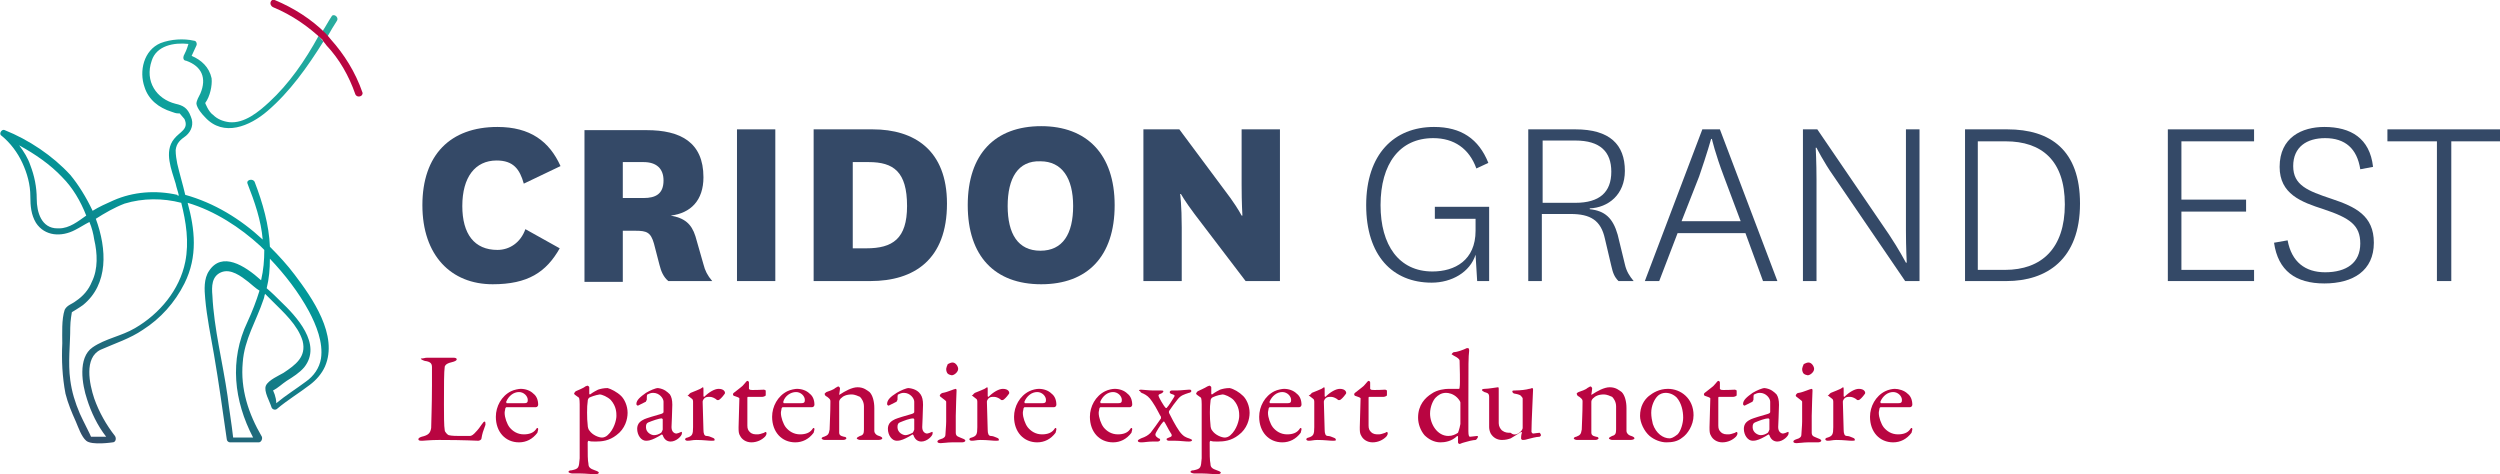 <?xml version="1.0" encoding="utf-8"?>
<!-- Generator: Adobe Illustrator 19.0.0, SVG Export Plug-In . SVG Version: 6.00 Build 0)  -->
<svg version="1.1" id="Calque_1" xmlns="http://www.w3.org/2000/svg" xmlns:xlink="http://www.w3.org/1999/xlink" x="0px" y="0px"
	 width="313.1px" height="59.4px" viewBox="0 0 313.1 59.4" enable-background="new 0 0 313.1 59.4" xml:space="preserve">
<g>
	<g>
		<defs>
			<path id="SVGID_1_" d="M28.5,49.6c-0.6-4.2-1.7-8.4-1.9-12.6c-0.1-1.1-0.1-2.4,1.1-2.9c1.2-0.5,2.5,0.5,3.4,1.2
				c0.5,0.4,0.9,0.8,1.4,1.1c-0.4,1.3-0.9,2.6-1.5,3.9c-2.3,4.8-1.7,9.9,0.7,14.5h-2.5C29,53,28.7,51.3,28.5,49.6 M34.4,49.4
				c-0.1-0.2-0.1-0.3-0.2-0.5c0.6-0.3,1.1-0.8,1.7-1.2c0.8-0.5,1.6-1,2.2-1.7c2.3-2.9-1-6.4-3-8.3c-0.4-0.4-1-1-1.7-1.6
				c0.3-1.2,0.4-2.4,0.4-3.7c1.9,2,3.6,4.2,4.9,6.6c0.9,1.7,1.8,3.9,1.5,5.9c-0.2,1.2-0.9,2.2-1.9,2.9c-1.2,0.9-2.5,1.7-3.7,2.7
				C34.6,50.1,34.5,49.7,34.4,49.4 M11.4,54.7c0-0.1-1-2-1.4-2.9c-0.6-1.4-1-2.7-1.2-4.2c-0.3-2.2,0-4.4,0-6.6
				c0-0.8,0.2-1.9,0.2-1.9s1-0.6,1.4-0.9c3.2-2.6,3-7,1.6-10.8c1.1-0.7,2.3-1.4,3.6-1.9c2.3-0.7,4.8-0.7,7.1-0.1
				c0.6,2.4,1,4.9,0.5,7.4c-0.7,3.5-3.2,6.5-6.3,8.3c-1.7,1-3.7,1.3-5.3,2.4c-1.9,1.3-1.3,4.7-0.7,6.5c0.5,1.6,1.3,3.3,2.4,4.7H11.4
				z M4.6,24.9c0-1.5-0.3-2.9-0.8-4.2C3.5,19.8,3,19,2.4,18.2c2,1.1,3.9,2.4,5.4,4c1.3,1.3,2.3,3,3,4.8c-1,0.7-2.1,1.6-3.4,1.6
				c-0.1,0-0.1,0-0.2,0C5.2,28.6,4.6,26.6,4.6,24.9 M33.7,12.8c-1.3,1.2-3.1,2.7-5,2.5c-0.8-0.1-1.5-0.4-2-0.9c0,0,0,0,0,0
				c-0.6-0.4-1-1.5-1-1.5s0,0,0,0c0.6-0.8,0.9-2.2,0.8-3.1C26.2,8.4,25.2,7.5,24,7c0.2-0.4,0.4-0.9,0.6-1.3c0.1-0.2,0-0.6-0.3-0.6
				c-1.3-0.3-2.9-0.2-4.2,0.3c-2.1,0.9-2.7,3.5-2,5.5c0.5,1.6,1.8,2.6,3.4,3.1c0.3,0.1,0.5,0.2,0.8,0.2c0.1,0,0.1,0,0.2,0
				c0.2,0.2,0.4,0.5,0.6,0.7c0.6,1.3-0.6,1.6-1.3,2.5c-1.3,1.6-0.3,3.9,0.2,5.6c0.1,0.5,0.3,1,0.4,1.5c-0.1,0-0.2,0-0.2-0.1
				c-2.7-0.6-5.5-0.4-8,0.7c-0.9,0.4-1.8,0.8-2.6,1.3c-0.8-1.7-1.8-3.3-2.8-4.5c-2.2-2.4-5.2-4.4-8.2-5.6c-0.4-0.2-0.8,0.5-0.4,0.7
				c1.1,0.9,2,2.1,2.6,3.4c0.6,1.3,1,2.7,1,4.2c0,1.2,0.1,2.3,0.7,3.3c1.1,1.7,3.2,1.8,4.9,0.9c0.6-0.3,1.2-0.7,1.8-1
				c0.3,0.7,0.5,1.5,0.6,2.2c0.4,1.7,0.5,3.7-0.3,5.3c-0.4,1-1.1,1.8-2,2.4c-0.5,0.4-1.1,0.5-1.4,1.1c-0.4,1.2-0.3,3-0.3,4.2
				c-0.1,2.1,0,4.2,0.4,6.3c0.3,1.2,0.8,2.4,1.3,3.5c0.3,0.7,0.7,1.9,1.3,2.4c0.7,0.6,3.3,0.2,3.3,0.2c0.4,0,0.5-0.5,0.3-0.8
				c-1.1-1.4-2-3-2.6-4.7c-0.6-1.8-1.3-5.1,0.8-6.1c1.8-0.8,3.7-1.4,5.3-2.5c2.2-1.4,4-3.4,5.2-5.8c1.7-3.4,1.3-6.8,0.4-10.1
				c3.4,1,6.6,3.1,9.1,5.4c0.2,0.2,0.3,0.3,0.5,0.5c0,1.3-0.1,2.5-0.4,3.8c-2.1-1.9-4.9-3.6-6.5-1.2c-0.7,1-0.6,2.4-0.5,3.5
				c0.2,2.3,0.7,4.7,1.1,7c0.6,3.5,1.1,7.1,1.6,10.6c0,0.2,0.2,0.4,0.4,0.4h3.6c0.3,0,0.5-0.4,0.4-0.7c-1.7-2.9-2.7-6-2.4-9.3
				c0.2-2.9,1.7-5.2,2.6-7.9c0.1-0.2,0.1-0.5,0.2-0.7c0.3,0.3,0.6,0.6,0.9,0.9c1.4,1.4,3.2,3,3.8,5c0.5,2-0.9,3-2.4,4
				c-0.5,0.3-1.9,0.9-2.2,1.6c-0.3,0.7,0.5,2,0.7,2.7c0.1,0.3,0.5,0.4,0.7,0.2c1.3-1.1,2.8-2,4.1-3c0.8-0.6,1.5-1.4,1.9-2.3
				c1.7-3.9-1.6-8.6-3.8-11.5c-0.9-1.2-2-2.4-3.1-3.5c-0.1-2.7-0.9-5.5-1.9-8.1c-0.2-0.5-1.1-0.3-0.9,0.2c0.9,2.3,1.7,4.6,1.9,7
				c-2.8-2.6-6.1-4.6-9.7-5.6c-0.3-1.3-0.7-2.6-1-3.9c-0.1-0.5-0.2-1.1-0.2-1.7c0.1-0.9,0.6-1.3,1.3-1.8c0.7-0.6,1-1.5,0.6-2.4
				c-0.4-1.1-1-1.4-1.9-1.6c-2.4-0.6-3.9-2.8-3-5.4c0.6-1.9,2.8-2.3,4.6-2.1C23.4,6.2,23.2,6.6,23,7c-0.1,0.3,0,0.6,0.3,0.6
				c2,0.7,2.6,2.2,1.8,4.1c-0.2,0.4-0.5,0.9-0.5,1.3c0.1,0.6,0.7,1.3,1.1,1.7c2.3,2.5,5.6,1.1,7.8-0.8c2.8-2.4,5-5.5,7-8.7l-0.6-0.7
				C38.2,7.6,36.2,10.5,33.7,12.8 M41.5,2.1c-0.4,0.6-0.7,1.2-1.1,1.8L41,4.6c0.4-0.7,0.8-1.4,1.2-2c0.2-0.3-0.1-0.7-0.4-0.7
				C41.7,1.9,41.6,1.9,41.5,2.1"/>
		</defs>
		<clipPath id="SVGID_2_">
			<use xlink:href="#SVGID_1_"  overflow="visible"/>
		</clipPath>
		
			<linearGradient id="SVGID_3_" gradientUnits="userSpaceOnUse" x1="-836.423" y1="516.406" x2="-835.798" y2="516.406" gradientTransform="matrix(55.733 -91.665 -91.665 -55.733 93957.703 -47834.629)">
			<stop  offset="0" style="stop-color:#344967"/>
			<stop  offset="2.148350e-002" style="stop-color:#344967"/>
			<stop  offset="0.501" style="stop-color:#009A9A"/>
			<stop  offset="1" style="stop-color:#2DAE9F"/>
		</linearGradient>
		<polygon clip-path="url(#SVGID_2_)" fill="url(#SVGID_3_)" points="-24.2,41.3 11.3,-17.1 66.5,16.5 31,74.9 		"/>
	</g>
	<g>
		<path fill="#B90541" d="M40.9,5.7c1.6,1.7,2.8,3.8,3.6,6.1c0.2,0.5,1,0.3,0.9-0.2c-0.9-2.6-2.3-4.8-4-6.7c0,0-0.4-0.5-0.6-0.7
			c-1.8-1.8-4-3.2-6.4-4.2c-0.5-0.2-0.8,0.6-0.2,0.9c2.4,1,4.4,2.4,6.2,4.1C40.3,5,40.7,5.4,40.9,5.7"/>
	</g>
</g>
<g>
	<g>
		<path fill="#344967" d="M70.1,31.1c-1.7,3-4,4.5-8.4,4.5c-5.2,0-8.8-3.6-8.8-9.9c0-6.3,3.5-9.8,9.4-9.8c4.1,0,6.5,1.8,7.9,4.9
			L65.6,23c-0.5-1.8-1.3-2.9-3.4-2.9c-2.7,0-4.3,2.1-4.3,5.7c0,3.5,1.5,5.5,4.4,5.5c1.5,0,2.9-0.9,3.5-2.6L70.1,31.1z"/>
		<path fill="#344967" d="M83.7,35.2c-0.6-0.5-0.9-1.2-1.1-2l-0.7-2.7c-0.4-1.4-0.9-1.6-2.3-1.6H78v6.4h-4.8v-19h7.8
			c4.2,0,7.1,1.5,7.1,5.9c0,2.9-1.6,4.5-4.1,4.8V27c1.7,0.3,2.6,1,3.1,2.6l1,3.5c0.2,0.8,0.5,1.4,1.1,2.1H83.7z M78,24.8h2.6
			c1.5,0,2.5-0.5,2.5-2.2c0-1.5-0.9-2.3-2.5-2.3H78V24.8z"/>
		<path fill="#344967" d="M97.1,16.2v19h-4.8v-19H97.1z"/>
		<path fill="#344967" d="M101.9,35.2v-19h7.4c5.2,0,9.3,2.6,9.3,9.3c0,7-4.1,9.7-9.6,9.7H101.9z M108.5,31.1c3.3,0,5.1-1.2,5.1-5.3
			c0-4.3-1.7-5.5-4.8-5.5h-2v10.8H108.5z"/>
		<path fill="#344967" d="M121.2,25.7c0-6.4,3.4-9.9,9.2-9.9c5.7,0,9.2,3.5,9.2,9.9c0,6.4-3.4,9.9-9.2,9.9
			C124.6,35.6,121.2,32.1,121.2,25.7z M126.2,25.8c0,3.5,1.3,5.6,4.1,5.6c2.8,0,4.1-2.1,4.1-5.6c0-3.5-1.4-5.6-4.1-5.6
			C127.5,20.1,126.2,22.3,126.2,25.8z"/>
		<path fill="#344967" d="M154.1,24.8c1,1.4,1.4,2.2,1.4,2.2h0.1c0,0-0.1-1.5-0.1-3.9v-6.9h4.8v19h-4.3l-6.4-8.4
			c-1.2-1.6-1.7-2.5-1.7-2.5h-0.1c0,0,0.2,1.4,0.2,4.2v6.7h-4.8v-19h4.5L154.1,24.8z"/>
	</g>
	<g>
		<path fill="#344967" d="M186.5,25.9v9.3H185l-0.2-3.3c-0.7,2.2-3,3.5-5.5,3.5c-4.9,0-8.2-3.4-8.2-9.7c0-6.4,3.5-9.8,8.5-9.8
			c3.4,0,5.6,1.5,6.8,4.5l-1.5,0.7c-0.9-2.5-2.8-3.8-5.4-3.8c-4.2,0-6.6,3.2-6.6,8.4c0,5,2.3,8.3,6.5,8.3c2.8,0,5.4-1.4,5.4-5.1
			v-1.5h-5.1v-1.5H186.5z"/>
		<path fill="#344967" d="M202.7,35.2c-0.5-0.5-0.7-1-0.9-1.9l-0.8-3.4c-0.5-2.3-1.8-3.1-4.3-3.1h-3.6v8.4h-1.7v-19h5.9
			c4.3,0,6.2,1.9,6.2,5.2c0,3-2.1,4.6-4.4,4.7v0.1c1.9,0.2,2.9,1.1,3.5,3.2l0.9,3.7c0.2,0.9,0.6,1.5,1.1,2.1H202.7z M193.2,25.4h4.1
			c3,0,4.5-1.3,4.5-3.9c0-2.5-1.4-3.9-4.5-3.9h-4.1V25.4z"/>
		<path fill="#344967" d="M218.6,29.2h-8.5l-2.3,6H206l7.2-19h2.2l7.2,19h-1.8L218.6,29.2z M210.6,27.7h7.4l-2.1-5.6
			c-1.1-2.9-1.5-4.7-1.5-4.7h-0.1c0,0-0.5,1.8-1.5,4.7L210.6,27.7z"/>
		<path fill="#344967" d="M236.6,29.4c1.2,1.8,2.1,3.5,2.1,3.5h0.1c0,0-0.1-1.9-0.1-4V16.2h1.7v19h-1.8L229.6,22
			c-1.2-1.7-2.1-3.5-2.1-3.5h-0.1c0,0,0.1,1.9,0.1,4v12.7h-1.7v-19h1.8L236.6,29.4z"/>
		<path fill="#344967" d="M246.1,35.2v-19h5.3c5.4,0,9.1,2.6,9.1,9.3c0,7-4.2,9.7-9.2,9.7H246.1z M251.1,33.8c4.6,0,7.5-2.7,7.5-8.2
			c0-5.5-2.9-7.9-7.4-7.9h-3.5v16.1H251.1z"/>
		<path fill="#344967" d="M282.3,35.2h-10.8v-19h10.8v1.5h-9.1V25h8.1v1.5h-8.1v7.3h9.1V35.2z"/>
		<path fill="#344967" d="M286.5,30.1c0.5,2.7,2.2,4,4.7,4c2.7,0,4.4-1.2,4.4-3.6c0-2.3-1.3-3.2-4.6-4.3c-2.8-0.9-5.5-1.9-5.5-5.3
			c0-3.7,2.8-5,5.6-5c3.3,0,5.7,1.4,6.1,5l-1.6,0.3c-0.4-2.6-1.9-3.9-4.4-3.9c-2.3,0-4,1.1-4,3.5c0,2.4,1.8,3.1,4.8,4.1
			c3,1,5.3,2.1,5.3,5.5c0,3.5-2.6,5.1-6.2,5.1c-3.6,0-5.8-1.6-6.3-5.1L286.5,30.1z"/>
		<path fill="#344967" d="M305.2,35.2V17.7h-6.2v-1.5h14.1v1.5H307v17.5H305.2z"/>
	</g>
</g>
<g>
	<path fill="#B90541" d="M53.5,44.8c0.4,0,0.7,0,1.2,0c0.6,0,1.7,0,2.1,0c0.3,0,0.4,0.1,0.4,0.2c0,0.1-0.1,0.2-0.4,0.3
		c-0.9,0.2-1,0.4-1.1,0.6c-0.1,0.7-0.1,2.3-0.1,4.7c0,1.3,0,2.8,0.1,3.3c0,0.2,0.4,0.6,0.5,0.6c0.4,0.1,1,0.1,1.5,0.1
		c0.5,0,0.9,0,1.1,0c0.1,0,0.3,0,0.6-0.3c0.2-0.2,0.5-0.5,0.9-1.1c0.2-0.3,0.3-0.4,0.4-0.4c0.1,0,0.1,0.2,0.1,0.4
		c-0.3,0.8-0.4,1.1-0.5,1.7c0,0.2-0.3,0.3-0.4,0.3c-0.2,0-1.7-0.1-4.9-0.1c-1.1,0-1.9,0.1-2.1,0.1c-0.3,0-0.5,0-0.5-0.2
		c0-0.1,0.1-0.2,0.4-0.3c0.9-0.2,1.1-0.5,1.2-1.1c0-0.4,0.1-3,0.1-5.3c0-0.6,0-1.8,0-2.3c0-0.4-0.1-0.7-0.9-0.8
		c-0.3-0.1-0.5-0.2-0.5-0.3C53.1,44.9,53.2,44.8,53.5,44.8z"/>
	<path fill="#B90541" d="M66.8,49.3c0.4,0.3,0.6,0.8,0.6,1.4c0,0.1-0.1,0.3-0.3,0.3c-0.2,0-2.9,0-3.7,0c0,0-0.1,0.1-0.1,0.1
		c0,0.1-0.1,0.4-0.1,0.6c0,0.6,0.3,1.4,0.6,1.8c0.4,0.5,1,0.9,1.8,0.9c0.7,0,1.2-0.2,1.5-0.6c0.1-0.1,0.1-0.2,0.2-0.2
		c0.1,0,0.1,0.1,0.1,0.2c0,0.1-0.1,0.3-0.1,0.4c-0.6,0.8-1.4,1.2-2.3,1.2c-1.7,0-2.9-1.3-2.9-3.2c0-1.3,0.7-2.6,1.9-3.2
		c0.4-0.2,1-0.3,1.2-0.3C65.8,48.7,66.4,48.9,66.8,49.3z M63.4,50.3c0,0.1,0,0.2,0.1,0.2c0.4,0,1.3,0,2.1,0c0.4,0,0.5-0.1,0.5-0.4
		c0-0.5-0.5-1-1.1-1C64.3,49.1,63.7,49.6,63.4,50.3z"/>
	<path fill="#B90541" d="M77.8,49.6c0.4,0.4,0.8,1.2,0.8,2.1c0,0.8-0.3,2-1.4,2.8c-0.9,0.7-1.8,0.8-2.6,0.8c-0.4,0-0.7,0-0.9-0.1
		c0,0-0.1,0.1-0.1,0.2c0,1.6,0,2.2,0.1,2.7c0,0.4,0.2,0.6,0.8,0.8c0.3,0.1,0.5,0.2,0.5,0.3c0,0.1-0.2,0.2-0.4,0.2
		c-0.4,0-1.3-0.1-1.9-0.1c-0.4,0-0.5,0-1,0c-0.2,0-0.5-0.1-0.5-0.2c0-0.1,0.1-0.2,0.4-0.2c0.9-0.2,0.9-0.3,1-1.5c0-0.5,0-1.9,0-3.5
		c0-1.1,0-2.3,0-3.3c0-0.7-0.1-0.8-0.1-0.8c-0.4-0.3-0.6-0.4-0.6-0.5c0-0.1,0.2-0.3,0.2-0.3c0.2-0.1,1-0.4,1.2-0.6
		c0.2-0.1,0.3-0.1,0.3-0.1c0,0,0.2,0.1,0.2,0.2c0,0.3,0,0.6,0,0.8c0,0.1,0.1,0.1,0.1,0.1c0.4-0.3,0.8-0.5,1-0.6
		c0.3-0.1,0.7-0.2,1.2-0.2C76.5,48.7,77.3,49.1,77.8,49.6z M73.8,49.8c-0.1,0.1-0.2,0.2-0.2,0.5c-0.1,0.5-0.1,2.2,0,2.9
		c0,0.3,0.1,0.6,0.2,0.7c0.4,0.6,1.2,0.9,1.6,0.9c0.2,0,0.5-0.1,0.7-0.3c0.8-0.7,1.1-1.9,1.1-2.4c0-0.4,0-1.2-0.7-2
		c-0.4-0.4-1.1-0.7-1.4-0.7C74.5,49.5,74,49.7,73.8,49.8z"/>
	<path fill="#B90541" d="M83.9,49.4c0.2,0.3,0.3,0.7,0.3,1.3c0,0.6-0.1,2.7-0.1,2.8c0,0.7,0.5,0.8,0.6,0.8c0.1,0,0.4-0.1,0.6-0.2
		c0,0,0.1,0,0.1,0c0,0,0,0.1,0,0.2c0,0.3-0.7,1-1.4,1c-0.4,0-0.8-0.2-1-0.8c0,0-0.1-0.1-0.1-0.1c-0.6,0.4-1.3,0.7-1.4,0.7
		c-0.2,0.1-0.6,0.1-0.6,0.1c-0.6,0-1.1-0.7-1.1-1.5c0-0.3,0.1-0.6,0.3-0.8c0.2-0.2,0.4-0.3,0.6-0.4c0.2-0.1,1.5-0.5,1.9-0.6
		c0.4-0.1,0.5-0.2,0.5-0.3c0-0.1,0-1.1,0-1.3c0-0.4-0.5-1.1-1.3-1.1c-0.3,0-0.5,0.1-0.7,0.2c-0.1,0-0.1,0.3-0.1,0.7
		c0,0-0.1,0.1-0.1,0.2c-0.2,0.1-1,0.5-1,0.5c-0.1,0-0.2-0.1-0.2-0.2c0-0.5,0.5-0.9,1.2-1.4c0.5-0.3,1.2-0.6,1.5-0.6
		C83.2,48.7,83.6,49.1,83.9,49.4z M82.8,54.2c0.1-0.1,0.2-0.4,0.2-0.4c0-0.4,0-0.9,0-1.3c0,0-0.1-0.1-0.1-0.1
		c-0.4,0-1.2,0.3-1.7,0.5c-0.2,0.1-0.3,0.2-0.3,0.6c0,0.7,0.7,1,1,1C82.2,54.5,82.5,54.4,82.8,54.2z"/>
	<path fill="#B90541" d="M86.5,49.2c0.5-0.2,1-0.4,1.2-0.5c0.2-0.1,0.3-0.2,0.3-0.2c0.1,0,0.1,0.1,0.1,0.2c0,0.3,0,0.6,0,0.9
		c0,0.1,0.1,0.1,0.1,0.1c0.6-0.6,1.3-1,1.8-1c0.7,0,0.8,0.4,0.8,0.5c0,0,0,0.1-0.1,0.2c-0.2,0.3-0.6,0.7-0.7,0.7c0,0-0.2,0-0.2,0
		c-0.2-0.2-0.6-0.4-0.9-0.4c-0.3,0-0.5,0-0.7,0.2c-0.1,0.1-0.2,0.3-0.2,0.4c0,0.3,0.1,3.2,0.1,3.5c0,0.5,0.1,0.8,0.4,0.8
		c0.2,0,0.5,0.1,0.7,0.2c0.3,0.1,0.3,0.2,0.3,0.3c0,0.1-0.1,0.1-0.4,0.1c-0.4,0-1-0.1-1.9-0.1c-0.5,0-0.7,0.1-1.1,0.1
		c-0.2,0-0.3-0.1-0.3-0.2c0-0.1,0.2-0.2,0.3-0.2c0.6-0.2,0.7-0.4,0.7-1.3c0-0.4,0-2,0-3.1c0-0.2,0-0.4-0.2-0.5
		c-0.4-0.3-0.5-0.4-0.5-0.4C86.3,49.5,86.3,49.3,86.5,49.2z"/>
	<path fill="#B90541" d="M95.7,48.8c0,0,0.2,0.1,0.2,0.1c0,0,0,0.4,0,0.6c0,0.1-0.3,0.2-0.4,0.2c-0.1,0-1.6,0-1.8,0
		c-0.1,0-0.1,0.1-0.1,0.1c0,0.3,0,2.7,0,3.5c0,0.4,0.1,0.6,0.3,0.8c0.3,0.3,0.6,0.3,1,0.3c0.2,0,0.5-0.1,0.8-0.2
		c0.1-0.1,0.2-0.1,0.2-0.1c0,0,0.1,0,0.1,0.2c0,0.1-0.1,0.3-0.2,0.4c-0.4,0.4-1,0.7-1.7,0.7c-0.7,0-1.2-0.4-1.4-0.8
		c-0.2-0.3-0.2-0.6-0.2-1.1c0-0.6,0.1-3,0.1-3.6c0-0.1-0.3-0.2-0.6-0.3c-0.1,0-0.2-0.1-0.2-0.2c0-0.1,0-0.1,0.1-0.2
		c0.6-0.5,1.1-0.8,1.3-1.1c0.2-0.2,0.3-0.4,0.4-0.4c0.1,0,0.2,0.1,0.2,0.2c0,0.1,0,0.3,0,0.8c0,0,0.1,0.1,0.1,0.1
		C94,48.9,95.6,48.8,95.7,48.8z"/>
	<path fill="#B90541" d="M101.4,49.3c0.4,0.3,0.6,0.8,0.6,1.4c0,0.1-0.1,0.3-0.3,0.3c-0.2,0-2.9,0-3.7,0c0,0-0.1,0.1-0.1,0.1
		c0,0.1-0.1,0.4-0.1,0.6c0,0.6,0.3,1.4,0.6,1.8c0.4,0.5,1,0.9,1.8,0.9c0.7,0,1.2-0.2,1.5-0.6c0.1-0.1,0.1-0.2,0.2-0.2
		c0.1,0,0.1,0.1,0.1,0.2c0,0.1-0.1,0.3-0.1,0.4c-0.6,0.8-1.4,1.2-2.3,1.2c-1.7,0-2.9-1.3-2.9-3.2c0-1.3,0.7-2.6,1.9-3.2
		c0.4-0.2,1-0.3,1.2-0.3C100.4,48.7,101,48.9,101.4,49.3z M98.1,50.3c0,0.1,0,0.2,0.1,0.2c0.4,0,1.3,0,2.1,0c0.4,0,0.5-0.1,0.5-0.4
		c0-0.5-0.5-1-1.1-1C99,49.1,98.3,49.6,98.1,50.3z"/>
	<path fill="#B90541" d="M103.5,49.1c0.3-0.1,0.9-0.3,1.1-0.5c0.2-0.1,0.3-0.2,0.4-0.2c0.1,0,0.2,0.2,0.2,0.2c0,0.3-0.1,0.7-0.1,0.8
		c0,0.1,0.1,0,0.1,0c0.6-0.4,1.5-0.9,2.2-0.9c0.8,0,1.2,0.4,1.5,0.6c0.4,0.4,0.6,1.2,0.6,2c0,0.3,0,2.7,0,2.9c0,0.2,0.2,0.5,0.6,0.6
		c0.3,0.1,0.4,0.2,0.4,0.3c0,0.1-0.2,0.2-0.5,0.2c-0.4,0-0.7,0-1.2,0c-0.4,0-0.9,0-1.1,0c-0.1,0-0.4-0.1-0.4-0.2
		c0-0.1,0.2-0.2,0.4-0.3c0.4-0.1,0.5-0.3,0.5-0.8c0-0.5,0-2.5,0-2.9c0-0.6-0.3-1-0.5-1.2c-0.2-0.1-0.7-0.3-1-0.3
		c-0.7,0-1.1,0.2-1.4,0.5c0,0-0.2,0.2-0.2,0.4c0,0.2,0,3.7,0,3.9c0,0.2,0.1,0.4,0.6,0.5c0.2,0,0.3,0.1,0.3,0.2
		c0,0.1-0.2,0.2-0.4,0.2c-0.2,0-0.6,0-1,0c-0.6,0-1.1,0-1.3,0c-0.2,0-0.4-0.1-0.4-0.2c0-0.1,0.2-0.2,0.3-0.2
		c0.5-0.2,0.6-0.3,0.7-0.9c0-0.5,0.1-1.9,0.1-3.5c0-0.2,0-0.3-0.4-0.6c-0.2-0.1-0.3-0.2-0.3-0.3C103.2,49.3,103.4,49.2,103.5,49.1z"
		/>
	<path fill="#B90541" d="M115.3,49.4c0.2,0.3,0.3,0.7,0.3,1.3c0,0.6-0.1,2.7-0.1,2.8c0,0.7,0.5,0.8,0.6,0.8c0.1,0,0.4-0.1,0.6-0.2
		c0,0,0.1,0,0.1,0c0,0,0,0.1,0,0.2c0,0.3-0.7,1-1.4,1c-0.4,0-0.8-0.2-1-0.8c0,0-0.1-0.1-0.1-0.1c-0.6,0.4-1.3,0.7-1.4,0.7
		c-0.2,0.1-0.6,0.1-0.6,0.1c-0.6,0-1.1-0.7-1.1-1.5c0-0.3,0.1-0.6,0.3-0.8c0.2-0.2,0.4-0.3,0.6-0.4c0.2-0.1,1.5-0.5,1.9-0.6
		c0.4-0.1,0.5-0.2,0.5-0.3c0-0.1,0-1.1,0-1.3c0-0.4-0.5-1.1-1.3-1.1c-0.3,0-0.5,0.1-0.7,0.2c-0.1,0-0.1,0.3-0.1,0.7
		c0,0-0.1,0.1-0.1,0.2c-0.2,0.1-1,0.5-1,0.5c-0.1,0-0.2-0.1-0.2-0.2c0-0.5,0.4-0.9,1.2-1.4c0.5-0.3,1.2-0.6,1.5-0.6
		C114.7,48.7,115.1,49.1,115.3,49.4z M114.3,54.2c0.1-0.1,0.2-0.4,0.2-0.4c0-0.4,0-0.9,0-1.3c0,0-0.1-0.1-0.1-0.1
		c-0.5,0-1.2,0.3-1.7,0.5c-0.2,0.1-0.3,0.2-0.3,0.6c0,0.7,0.7,1,1,1C113.6,54.5,113.9,54.4,114.3,54.2z"/>
	<path fill="#B90541" d="M118.1,49.2c0.6-0.1,1.4-0.5,1.6-0.5c0.1,0,0.1,0.2,0.1,0.2c0,0.2-0.1,2.3-0.1,3.2c0,0.9,0,1.6,0,2.1
		c0,0.5,0.4,0.5,0.8,0.7c0.3,0.1,0.4,0.2,0.4,0.3c0,0.1-0.2,0.2-0.4,0.2c-0.1,0-0.9,0-1.3,0c-0.5,0-1.1,0.1-1.4,0.1
		c-0.3,0-0.4-0.1-0.4-0.2c0-0.1,0.1-0.2,0.4-0.3c0.4-0.1,0.6-0.3,0.6-0.5c0-0.2,0.1-1.2,0.1-1.7c0,0,0-2.3,0-2.5
		c0-0.1-0.2-0.2-0.7-0.6c-0.1-0.1-0.1-0.1-0.1-0.2C117.8,49.3,118,49.2,118.1,49.2z M120,46.2c0,0.4-0.5,0.8-0.8,0.8
		c-0.1,0-0.4-0.1-0.5-0.2c-0.1-0.1-0.2-0.3-0.2-0.6c0-0.1,0.1-0.4,0.2-0.6c0.2-0.1,0.4-0.2,0.6-0.2C119.7,45.4,120,45.9,120,46.2z"
		/>
	<path fill="#B90541" d="M122.1,49.2c0.5-0.2,1-0.4,1.2-0.5c0.2-0.1,0.3-0.2,0.3-0.2c0.1,0,0.1,0.1,0.1,0.2c0,0.3,0,0.6,0,0.9
		c0,0.1,0.1,0.1,0.1,0.1c0.6-0.6,1.3-1,1.8-1c0.7,0,0.8,0.4,0.8,0.5c0,0,0,0.1-0.1,0.2c-0.2,0.3-0.6,0.7-0.7,0.7c0,0-0.2,0-0.2,0
		c-0.2-0.2-0.6-0.4-0.9-0.4c-0.3,0-0.5,0-0.7,0.2c-0.1,0.1-0.2,0.3-0.2,0.4c0,0.3,0.1,3.2,0.1,3.5c0,0.5,0.1,0.8,0.4,0.8
		c0.2,0,0.5,0.1,0.7,0.2c0.3,0.1,0.3,0.2,0.3,0.3c0,0.1-0.1,0.1-0.4,0.1c-0.4,0-1-0.1-1.9-0.1c-0.5,0-0.7,0.1-1.1,0.1
		c-0.2,0-0.3-0.1-0.3-0.2c0-0.1,0.2-0.2,0.3-0.2c0.6-0.2,0.7-0.4,0.7-1.3c0-0.4,0-2,0-3.1c0-0.2,0-0.4-0.2-0.5
		c-0.4-0.3-0.5-0.4-0.5-0.4C121.9,49.5,121.9,49.3,122.1,49.2z"/>
	<path fill="#B90541" d="M131.7,49.3c0.4,0.3,0.6,0.8,0.6,1.4c0,0.1-0.1,0.3-0.3,0.3c-0.2,0-2.9,0-3.7,0c0,0-0.1,0.1-0.1,0.1
		c0,0.1-0.1,0.4-0.1,0.6c0,0.6,0.3,1.4,0.6,1.8c0.4,0.5,1,0.9,1.8,0.9c0.7,0,1.2-0.2,1.5-0.6c0.1-0.1,0.1-0.2,0.2-0.2
		c0.1,0,0.1,0.1,0.1,0.2c0,0.1-0.1,0.3-0.1,0.4c-0.6,0.8-1.4,1.2-2.3,1.2c-1.7,0-2.9-1.3-2.9-3.2c0-1.3,0.7-2.6,1.9-3.2
		c0.4-0.2,0.9-0.3,1.2-0.3C130.7,48.7,131.3,48.9,131.7,49.3z M128.3,50.3c0,0.1,0,0.2,0.1,0.2c0.4,0,1.3,0,2.1,0
		c0.4,0,0.5-0.1,0.5-0.4c0-0.5-0.5-1-1.1-1C129.2,49.1,128.6,49.6,128.3,50.3z"/>
	<path fill="#B90541" d="M141.2,49.3c0.4,0.3,0.6,0.8,0.6,1.4c0,0.1-0.1,0.3-0.3,0.3c-0.2,0-2.9,0-3.7,0c0,0-0.1,0.1-0.1,0.1
		c0,0.1-0.1,0.4-0.1,0.6c0,0.6,0.3,1.4,0.6,1.8c0.4,0.5,1,0.9,1.8,0.9c0.7,0,1.2-0.2,1.5-0.6c0.1-0.1,0.1-0.2,0.2-0.2
		c0.1,0,0.1,0.1,0.1,0.2c0,0.1-0.1,0.3-0.1,0.4c-0.6,0.8-1.4,1.2-2.3,1.2c-1.7,0-2.9-1.3-2.9-3.2c0-1.3,0.7-2.6,1.9-3.2
		c0.4-0.2,0.9-0.3,1.2-0.3C140.2,48.7,140.8,48.9,141.2,49.3z M137.8,50.3c0,0.1,0,0.2,0.1,0.2c0.4,0,1.3,0,2.1,0
		c0.4,0,0.5-0.1,0.5-0.4c0-0.5-0.5-1-1.1-1C138.7,49.1,138.1,49.6,137.8,50.3z"/>
	<path fill="#B90541" d="M142.9,48.8c0.2,0,1,0.1,1.4,0.1c0.3,0,0.7,0,1,0c0.2,0,0.4,0,0.4,0.1c0,0.1-0.1,0.2-0.3,0.3
		c-0.4,0.1-0.3,0.3-0.3,0.3c0,0.1,0.6,1.2,0.9,1.5c0,0,0.1,0,0.1,0c0.3-0.3,0.7-1,0.9-1.3c0.2-0.3,0.1-0.3-0.1-0.4
		c-0.4-0.1-0.4-0.2-0.4-0.3c0-0.1,0.1-0.2,0.3-0.2c0.2,0,0.4,0,0.7,0c0.4,0,1.1-0.1,1.4-0.1c0.2,0,0.3,0,0.3,0.2
		c0,0.1-0.2,0.2-0.3,0.2c-0.6,0.2-1,0.3-1.4,0.8c-0.4,0.5-0.7,0.9-1.1,1.5c0,0.1,0,0.1,0,0.2c0.2,0.4,0.8,1.6,1.3,2.3
		c0.5,0.7,0.9,0.8,1.2,0.9c0.3,0.1,0.4,0.2,0.4,0.2c0,0.1-0.1,0.2-0.4,0.2c-0.5,0-1.1-0.1-1.7-0.1c-0.3,0-0.5,0-0.8,0
		c-0.2,0-0.3-0.1-0.3-0.2c0-0.1,0.1-0.1,0.3-0.2c0.3-0.1,0.5-0.2,0.2-0.6c-0.2-0.3-0.7-1.3-0.8-1.4c0,0-0.1,0-0.1,0
		c-0.3,0.3-1,1.4-1,1.6c0,0.2,0.1,0.3,0.4,0.5c0.1,0,0.2,0.1,0.2,0.2c0,0.1-0.2,0.2-0.3,0.2c-0.3,0-0.4,0-0.7,0
		c-0.5,0-1,0.1-1.3,0.1c-0.2,0-0.5,0-0.5-0.2c0-0.1,0.2-0.2,0.4-0.3c0.6-0.2,0.9-0.4,1.2-0.7c0.3-0.4,0.9-1.2,1.3-1.8
		c0,0,0-0.1,0-0.2c-0.1-0.1-0.6-1.2-1.1-1.9c-0.4-0.6-0.7-0.8-1.1-1c-0.3-0.1-0.4-0.2-0.4-0.3C142.5,48.9,142.7,48.8,142.9,48.8z"/>
	<path fill="#B90541" d="M155.7,49.6c0.4,0.4,0.8,1.2,0.8,2.1c0,0.8-0.3,2-1.4,2.8c-0.9,0.7-1.8,0.8-2.6,0.8c-0.4,0-0.7,0-0.9-0.1
		c0,0-0.1,0.1-0.1,0.2c0,1.6,0,2.2,0.1,2.7c0,0.4,0.2,0.6,0.8,0.8c0.3,0.1,0.5,0.2,0.5,0.3c0,0.1-0.2,0.2-0.4,0.2
		c-0.4,0-1.3-0.1-1.9-0.1c-0.4,0-0.5,0-1,0c-0.2,0-0.5-0.1-0.5-0.2c0-0.1,0.1-0.2,0.4-0.2c0.9-0.2,0.9-0.3,1-1.5c0-0.5,0-1.9,0-3.5
		c0-1.1,0-2.3,0-3.3c0-0.7-0.1-0.8-0.1-0.8c-0.4-0.3-0.6-0.4-0.6-0.5c0-0.1,0.2-0.3,0.2-0.3c0.2-0.1,0.9-0.4,1.2-0.6
		c0.2-0.1,0.3-0.1,0.3-0.1c0,0,0.2,0.1,0.2,0.2c0,0.3,0,0.6,0,0.8c0,0.1,0.1,0.1,0.1,0.1c0.4-0.3,0.8-0.5,1-0.6
		c0.3-0.1,0.7-0.2,1.2-0.2C154.5,48.7,155.2,49.1,155.7,49.6z M151.8,49.8c-0.1,0.1-0.2,0.2-0.2,0.5c-0.1,0.5-0.1,2.2,0,2.9
		c0,0.3,0.1,0.6,0.2,0.7c0.4,0.6,1.2,0.9,1.6,0.9c0.2,0,0.5-0.1,0.7-0.3c0.8-0.7,1.1-1.9,1.1-2.4c0-0.4,0-1.2-0.7-2
		c-0.4-0.4-1.1-0.7-1.4-0.7C152.4,49.5,152,49.7,151.8,49.8z"/>
	<path fill="#B90541" d="M162.4,49.3c0.4,0.3,0.6,0.8,0.6,1.4c0,0.1-0.1,0.3-0.3,0.3c-0.2,0-2.9,0-3.7,0c0,0-0.1,0.1-0.1,0.1
		c0,0.1-0.1,0.4-0.1,0.6c0,0.6,0.3,1.4,0.6,1.8c0.4,0.5,1,0.9,1.8,0.9c0.7,0,1.2-0.2,1.5-0.6c0.1-0.1,0.1-0.2,0.2-0.2
		c0.1,0,0.1,0.1,0.1,0.2c0,0.1-0.1,0.3-0.1,0.4c-0.6,0.8-1.4,1.2-2.3,1.2c-1.7,0-2.9-1.3-2.9-3.2c0-1.3,0.7-2.6,1.9-3.2
		c0.4-0.2,1-0.3,1.2-0.3C161.4,48.7,162,48.9,162.4,49.3z M159,50.3c0,0.1,0,0.2,0.1,0.2c0.4,0,1.3,0,2.1,0c0.4,0,0.5-0.1,0.5-0.4
		c0-0.5-0.5-1-1.1-1C159.9,49.1,159.3,49.6,159,50.3z"/>
	<path fill="#B90541" d="M164.3,49.2c0.5-0.2,1-0.4,1.2-0.5c0.2-0.1,0.3-0.2,0.3-0.2c0.1,0,0.1,0.1,0.1,0.2c0,0.3,0,0.6,0,0.9
		c0,0.1,0.1,0.1,0.1,0.1c0.6-0.6,1.3-1,1.8-1c0.7,0,0.8,0.4,0.8,0.5c0,0,0,0.1-0.1,0.2c-0.2,0.3-0.6,0.7-0.7,0.7c0,0-0.2,0-0.2,0
		c-0.2-0.2-0.6-0.4-0.9-0.4c-0.3,0-0.5,0-0.7,0.2c-0.1,0.1-0.2,0.3-0.2,0.4c0,0.3,0.1,3.2,0.1,3.5c0,0.5,0.1,0.8,0.4,0.8
		c0.2,0,0.5,0.1,0.7,0.2c0.3,0.1,0.3,0.2,0.3,0.3c0,0.1-0.1,0.1-0.4,0.1c-0.4,0-1-0.1-1.9-0.1c-0.5,0-0.7,0.1-1.1,0.1
		c-0.2,0-0.3-0.1-0.3-0.2c0-0.1,0.2-0.2,0.3-0.2c0.6-0.2,0.7-0.4,0.7-1.3c0-0.4,0-2,0-3.1c0-0.2,0-0.4-0.2-0.5
		c-0.4-0.3-0.5-0.4-0.5-0.4C164.1,49.5,164.2,49.3,164.3,49.2z"/>
	<path fill="#B90541" d="M173.5,48.8c0,0,0.2,0.1,0.2,0.1c0,0,0,0.4,0,0.6c0,0.1-0.3,0.2-0.4,0.2c-0.1,0-1.6,0-1.8,0
		c-0.1,0-0.1,0.1-0.1,0.1c0,0.3,0,2.7,0,3.5c0,0.4,0.1,0.6,0.3,0.8c0.3,0.3,0.6,0.3,1,0.3c0.2,0,0.5-0.1,0.8-0.2
		c0.1-0.1,0.2-0.1,0.2-0.1c0,0,0.1,0,0.1,0.2c0,0.1-0.1,0.3-0.2,0.4c-0.4,0.4-1,0.7-1.7,0.7c-0.7,0-1.2-0.4-1.4-0.8
		c-0.2-0.3-0.2-0.6-0.2-1.1c0-0.6,0.1-3,0.1-3.6c0-0.1-0.3-0.2-0.6-0.3c-0.1,0-0.2-0.1-0.2-0.2c0-0.1,0-0.1,0.1-0.2
		c0.6-0.5,1.1-0.8,1.3-1.1c0.2-0.2,0.3-0.4,0.4-0.4c0.1,0,0.2,0.1,0.2,0.2c0,0.1,0,0.3,0,0.8c0,0,0.1,0.1,0.1,0.1
		C171.9,48.9,173.5,48.8,173.5,48.8z"/>
	<path fill="#B90541" d="M182.7,48.7c0.1,0,0.1-0.1,0.1-0.2c0.1-0.4,0-2.9,0-3.3c0-0.1,0-0.3-0.8-0.7c-0.1-0.1-0.2-0.1-0.2-0.1
		c0-0.1,0.2-0.3,0.3-0.3c0.4,0,1.2-0.3,1.6-0.5c0.1,0,0.1,0,0.2,0c0,0,0.1,0.1,0.1,0.3c-0.1,0.9-0.1,1.4-0.1,6.4c0,3.3,0,3.4,0,3.7
		c0,0.6,0.1,0.7,0.2,0.7c0.2,0,0.7-0.1,0.9-0.1c0.1,0,0.1,0.1,0.1,0.1c0,0.1-0.2,0.4-0.3,0.4c-0.3,0-1.1,0.2-1.4,0.3
		c-0.4,0.1-0.5,0.2-0.6,0.2c-0.1,0-0.2-0.1-0.2-0.2c0-0.1,0-0.4,0-0.7c0-0.1-0.1-0.1-0.1-0.1c-0.7,0.7-1.6,0.8-2.1,0.8
		c-0.8,0-1.5-0.4-2-0.9c-0.5-0.6-0.8-1.4-0.8-2.2c0-1.6,0.9-2.5,1.7-3c0.7-0.5,1.7-0.6,2.1-0.6C182.2,48.7,182.5,48.7,182.7,48.7z
		 M179.8,49.8c-0.3,0.3-0.7,1.1-0.7,2c0,1.3,0.9,2.8,2.3,2.8c0.5,0,0.9-0.2,1.2-0.4c0,0,0.2-0.5,0.3-1.1c0-1,0-1.9,0-2.7
		c0-0.1-0.2-0.4-0.4-0.6c-0.5-0.5-1.1-0.6-1.4-0.6C180.5,49.2,180.1,49.5,179.8,49.8z"/>
	<path fill="#B90541" d="M190.5,54c0.1-0.1,0.2-0.3,0.2-0.4l0-3.7c0-0.1-0.2-0.3-0.3-0.4c-0.2-0.1-0.6-0.2-0.7-0.2
		c-0.1,0-0.3-0.1-0.3-0.3c0-0.1,0.2-0.1,0.4-0.1c0.6,0,1.4-0.1,1.7-0.2c0.2,0,0.3-0.1,0.4-0.1c0.1,0,0.1,0.2,0.1,0.2
		c0,0.5-0.2,4-0.2,5.3c0,0,0.1,0.2,0.2,0.2c0.1,0,0.6-0.1,0.8-0.1c0.1,0,0.2,0.3,0.2,0.3c0,0-0.1,0.2-0.2,0.2
		c-0.4,0-1.1,0.2-1.5,0.3c-0.3,0.1-0.5,0.1-0.6,0.1c-0.1,0-0.2-0.1-0.2-0.2c0-0.1,0-0.4,0.1-0.7c0-0.1,0-0.1-0.1-0.1
		c-0.5,0.3-1.1,0.7-1.3,0.8c-0.3,0.1-0.6,0.2-1.1,0.2c-0.6,0-1.1-0.3-1.4-0.8c-0.1-0.2-0.2-0.5-0.2-0.8c0-1.2,0-3,0-3.8
		c0-0.5-0.3-0.5-0.6-0.6c-0.1-0.1-0.3-0.1-0.3-0.3c0,0,0.1-0.1,0.3-0.1c0.5,0,1.6-0.2,1.7-0.2c0.1,0,0.1,0.1,0.1,0.2
		c0,0.5,0,3.6,0,4.3c0,0.4,0.2,0.7,0.4,0.9c0.4,0.3,0.7,0.3,1.1,0.3C189.6,54.6,190.1,54.4,190.5,54z"/>
	<path fill="#B90541" d="M197.7,49.1c0.3-0.1,0.9-0.3,1.1-0.5c0.2-0.1,0.3-0.2,0.4-0.2c0.1,0,0.2,0.2,0.2,0.2c0,0.3-0.1,0.7-0.1,0.8
		c0,0.1,0.1,0,0.1,0c0.6-0.4,1.5-0.9,2.2-0.9c0.8,0,1.2,0.4,1.5,0.6c0.4,0.4,0.6,1.2,0.6,2c0,0.3,0,2.7,0,2.9c0,0.2,0.2,0.5,0.6,0.6
		c0.3,0.1,0.4,0.2,0.4,0.3c0,0.1-0.2,0.2-0.5,0.2c-0.4,0-0.7,0-1.2,0c-0.4,0-0.9,0-1.1,0c-0.1,0-0.4-0.1-0.4-0.2
		c0-0.1,0.2-0.2,0.4-0.3c0.4-0.1,0.5-0.3,0.5-0.8c0-0.5,0-2.5,0-2.9c0-0.6-0.3-1-0.5-1.2c-0.2-0.1-0.7-0.3-1-0.3
		c-0.7,0-1.1,0.2-1.4,0.5c0,0-0.2,0.2-0.2,0.4c0,0.2,0,3.7,0,3.9c0,0.2,0.1,0.4,0.6,0.5c0.2,0,0.3,0.1,0.3,0.2
		c0,0.1-0.2,0.2-0.4,0.2c-0.2,0-0.6,0-1,0c-0.6,0-1.1,0-1.3,0c-0.2,0-0.4-0.1-0.4-0.2c0-0.1,0.2-0.2,0.3-0.2
		c0.5-0.2,0.6-0.3,0.7-0.9c0-0.5,0.1-1.9,0.1-3.5c0-0.2,0-0.3-0.4-0.6c-0.2-0.1-0.3-0.2-0.3-0.3C197.4,49.3,197.5,49.2,197.7,49.1z"
		/>
	<path fill="#B90541" d="M212.1,52c0,1.3-0.8,2.4-1.4,2.8c-0.6,0.5-1.3,0.6-2,0.6c-0.7,0-1.5-0.3-2.1-0.8c-0.7-0.6-1.2-1.7-1.2-2.5
		c0-1.2,0.5-2,1.1-2.5c0.5-0.4,1.3-0.9,2.4-0.9C210.5,48.7,212.1,49.9,212.1,52z M207.6,49.6c-0.4,0.4-0.8,1.2-0.8,2.1
		c0,0.5,0.1,1,0.2,1.4c0.4,1.2,1.3,1.8,2.1,1.8c0.2,0,0.5-0.1,1-0.5c0.4-0.4,0.7-1.4,0.7-2.1c0-0.8-0.2-1.8-0.8-2.5
		c-0.4-0.4-0.9-0.6-1.4-0.6C208.3,49.2,207.9,49.3,207.6,49.6z"/>
	<path fill="#B90541" d="M217.3,48.8c0,0,0.2,0.1,0.2,0.1c0,0,0,0.4,0,0.6c0,0.1-0.3,0.2-0.4,0.2c-0.1,0-1.6,0-1.8,0
		c-0.1,0-0.1,0.1-0.1,0.1c0,0.3,0,2.7,0,3.5c0,0.4,0.1,0.6,0.3,0.8c0.3,0.3,0.6,0.3,1,0.3c0.2,0,0.5-0.1,0.8-0.2
		c0.1-0.1,0.2-0.1,0.2-0.1c0,0,0.1,0,0.1,0.2c0,0.1-0.1,0.3-0.2,0.4c-0.4,0.4-1,0.7-1.7,0.7c-0.7,0-1.2-0.4-1.4-0.8
		c-0.2-0.3-0.2-0.6-0.2-1.1c0-0.6,0.1-3,0.1-3.6c0-0.1-0.3-0.2-0.6-0.3c-0.1,0-0.2-0.1-0.2-0.2c0-0.1,0-0.1,0.1-0.2
		c0.6-0.5,1.1-0.8,1.3-1.1c0.2-0.2,0.3-0.4,0.4-0.4c0.1,0,0.2,0.1,0.2,0.2c0,0.1,0,0.3,0,0.8c0,0,0.1,0.1,0.1,0.1
		C215.6,48.9,217.2,48.8,217.3,48.8z"/>
	<path fill="#B90541" d="M222.5,49.4c0.2,0.3,0.3,0.7,0.3,1.3c0,0.6-0.1,2.7-0.1,2.8c0,0.7,0.5,0.8,0.6,0.8c0.1,0,0.4-0.1,0.6-0.2
		c0,0,0.1,0,0.1,0c0,0,0,0.1,0,0.2c0,0.3-0.7,1-1.4,1c-0.4,0-0.8-0.2-1-0.8c0,0-0.1-0.1-0.1-0.1c-0.6,0.4-1.3,0.7-1.4,0.7
		c-0.2,0.1-0.6,0.1-0.6,0.1c-0.6,0-1.1-0.7-1.1-1.5c0-0.3,0.1-0.6,0.3-0.8c0.2-0.2,0.4-0.3,0.6-0.4c0.2-0.1,1.5-0.5,1.9-0.6
		c0.4-0.1,0.5-0.2,0.5-0.3c0-0.1,0-1.1,0-1.3c0-0.4-0.5-1.1-1.3-1.1c-0.3,0-0.5,0.1-0.7,0.2c-0.1,0-0.1,0.3-0.1,0.7
		c0,0-0.1,0.1-0.1,0.2c-0.2,0.1-1,0.5-1,0.5c-0.1,0-0.2-0.1-0.2-0.2c0-0.5,0.5-0.9,1.2-1.4c0.5-0.3,1.2-0.6,1.5-0.6
		C221.8,48.7,222.2,49.1,222.5,49.4z M221.4,54.2c0.1-0.1,0.2-0.4,0.2-0.4c0-0.4,0-0.9,0-1.3c0,0-0.1-0.1-0.1-0.1
		c-0.5,0-1.2,0.3-1.7,0.5c-0.2,0.1-0.3,0.2-0.3,0.6c0,0.7,0.7,1,1,1C220.8,54.5,221.1,54.4,221.4,54.2z"/>
	<path fill="#B90541" d="M225.3,49.2c0.6-0.1,1.4-0.5,1.6-0.5c0.1,0,0.1,0.2,0.1,0.2c0,0.2-0.1,2.3-0.1,3.2c0,0.9,0,1.6,0,2.1
		c0,0.5,0.4,0.5,0.8,0.7c0.3,0.1,0.4,0.2,0.4,0.3c0,0.1-0.2,0.2-0.4,0.2c-0.1,0-0.9,0-1.3,0c-0.5,0-1.1,0.1-1.4,0.1
		c-0.3,0-0.4-0.1-0.4-0.2c0-0.1,0.1-0.2,0.4-0.3c0.4-0.1,0.6-0.3,0.6-0.5c0-0.2,0.1-1.2,0.1-1.7c0,0,0-2.3,0-2.5
		c0-0.1-0.2-0.2-0.7-0.6c-0.1-0.1-0.1-0.1-0.1-0.2C225,49.3,225.1,49.2,225.3,49.2z M227.2,46.2c0,0.4-0.5,0.8-0.8,0.8
		c-0.1,0-0.4-0.1-0.5-0.2c-0.1-0.1-0.2-0.3-0.2-0.6c0-0.1,0.1-0.4,0.2-0.6c0.2-0.1,0.4-0.2,0.6-0.2
		C226.9,45.4,227.2,45.9,227.2,46.2z"/>
	<path fill="#B90541" d="M229.3,49.2c0.5-0.2,1-0.4,1.2-0.5c0.2-0.1,0.3-0.2,0.3-0.2c0.1,0,0.1,0.1,0.1,0.2c0,0.3,0,0.6,0,0.9
		c0,0.1,0.1,0.1,0.1,0.1c0.6-0.6,1.3-1,1.8-1c0.7,0,0.8,0.4,0.8,0.5c0,0,0,0.1-0.1,0.2c-0.2,0.3-0.6,0.7-0.7,0.7c0,0-0.2,0-0.2,0
		c-0.2-0.2-0.6-0.4-0.9-0.4c-0.3,0-0.5,0-0.7,0.2c-0.1,0.1-0.2,0.3-0.2,0.4c0,0.3,0.1,3.2,0.1,3.5c0,0.5,0.1,0.8,0.4,0.8
		c0.2,0,0.5,0.1,0.7,0.2c0.3,0.1,0.3,0.2,0.3,0.3c0,0.1-0.1,0.1-0.4,0.1c-0.4,0-1-0.1-1.9-0.1c-0.5,0-0.7,0.1-1.1,0.1
		c-0.2,0-0.3-0.1-0.3-0.2c0-0.1,0.2-0.2,0.3-0.2c0.6-0.2,0.7-0.4,0.7-1.3c0-0.4,0-2,0-3.1c0-0.2,0-0.4-0.2-0.5
		c-0.4-0.3-0.5-0.4-0.5-0.4C229.1,49.5,229.1,49.3,229.3,49.2z"/>
	<path fill="#B90541" d="M238.9,49.3c0.4,0.3,0.6,0.8,0.6,1.4c0,0.1-0.1,0.3-0.3,0.3c-0.2,0-2.9,0-3.7,0c0,0-0.1,0.1-0.1,0.1
		c0,0.1-0.1,0.4-0.1,0.6c0,0.6,0.3,1.4,0.6,1.8c0.4,0.5,1,0.9,1.8,0.9c0.7,0,1.2-0.2,1.5-0.6c0.1-0.1,0.1-0.2,0.2-0.2
		c0.1,0,0.1,0.1,0.1,0.2c0,0.1-0.1,0.3-0.1,0.4c-0.6,0.8-1.4,1.2-2.3,1.2c-1.7,0-2.9-1.3-2.9-3.2c0-1.3,0.7-2.6,1.9-3.2
		c0.4-0.2,0.9-0.3,1.2-0.3C237.8,48.7,238.5,48.9,238.9,49.3z M235.5,50.3c0,0.1,0,0.2,0.1,0.2c0.4,0,1.3,0,2.1,0
		c0.4,0,0.5-0.1,0.5-0.4c0-0.5-0.5-1-1.1-1C236.4,49.1,235.8,49.6,235.5,50.3z"/>
</g>
</svg>
